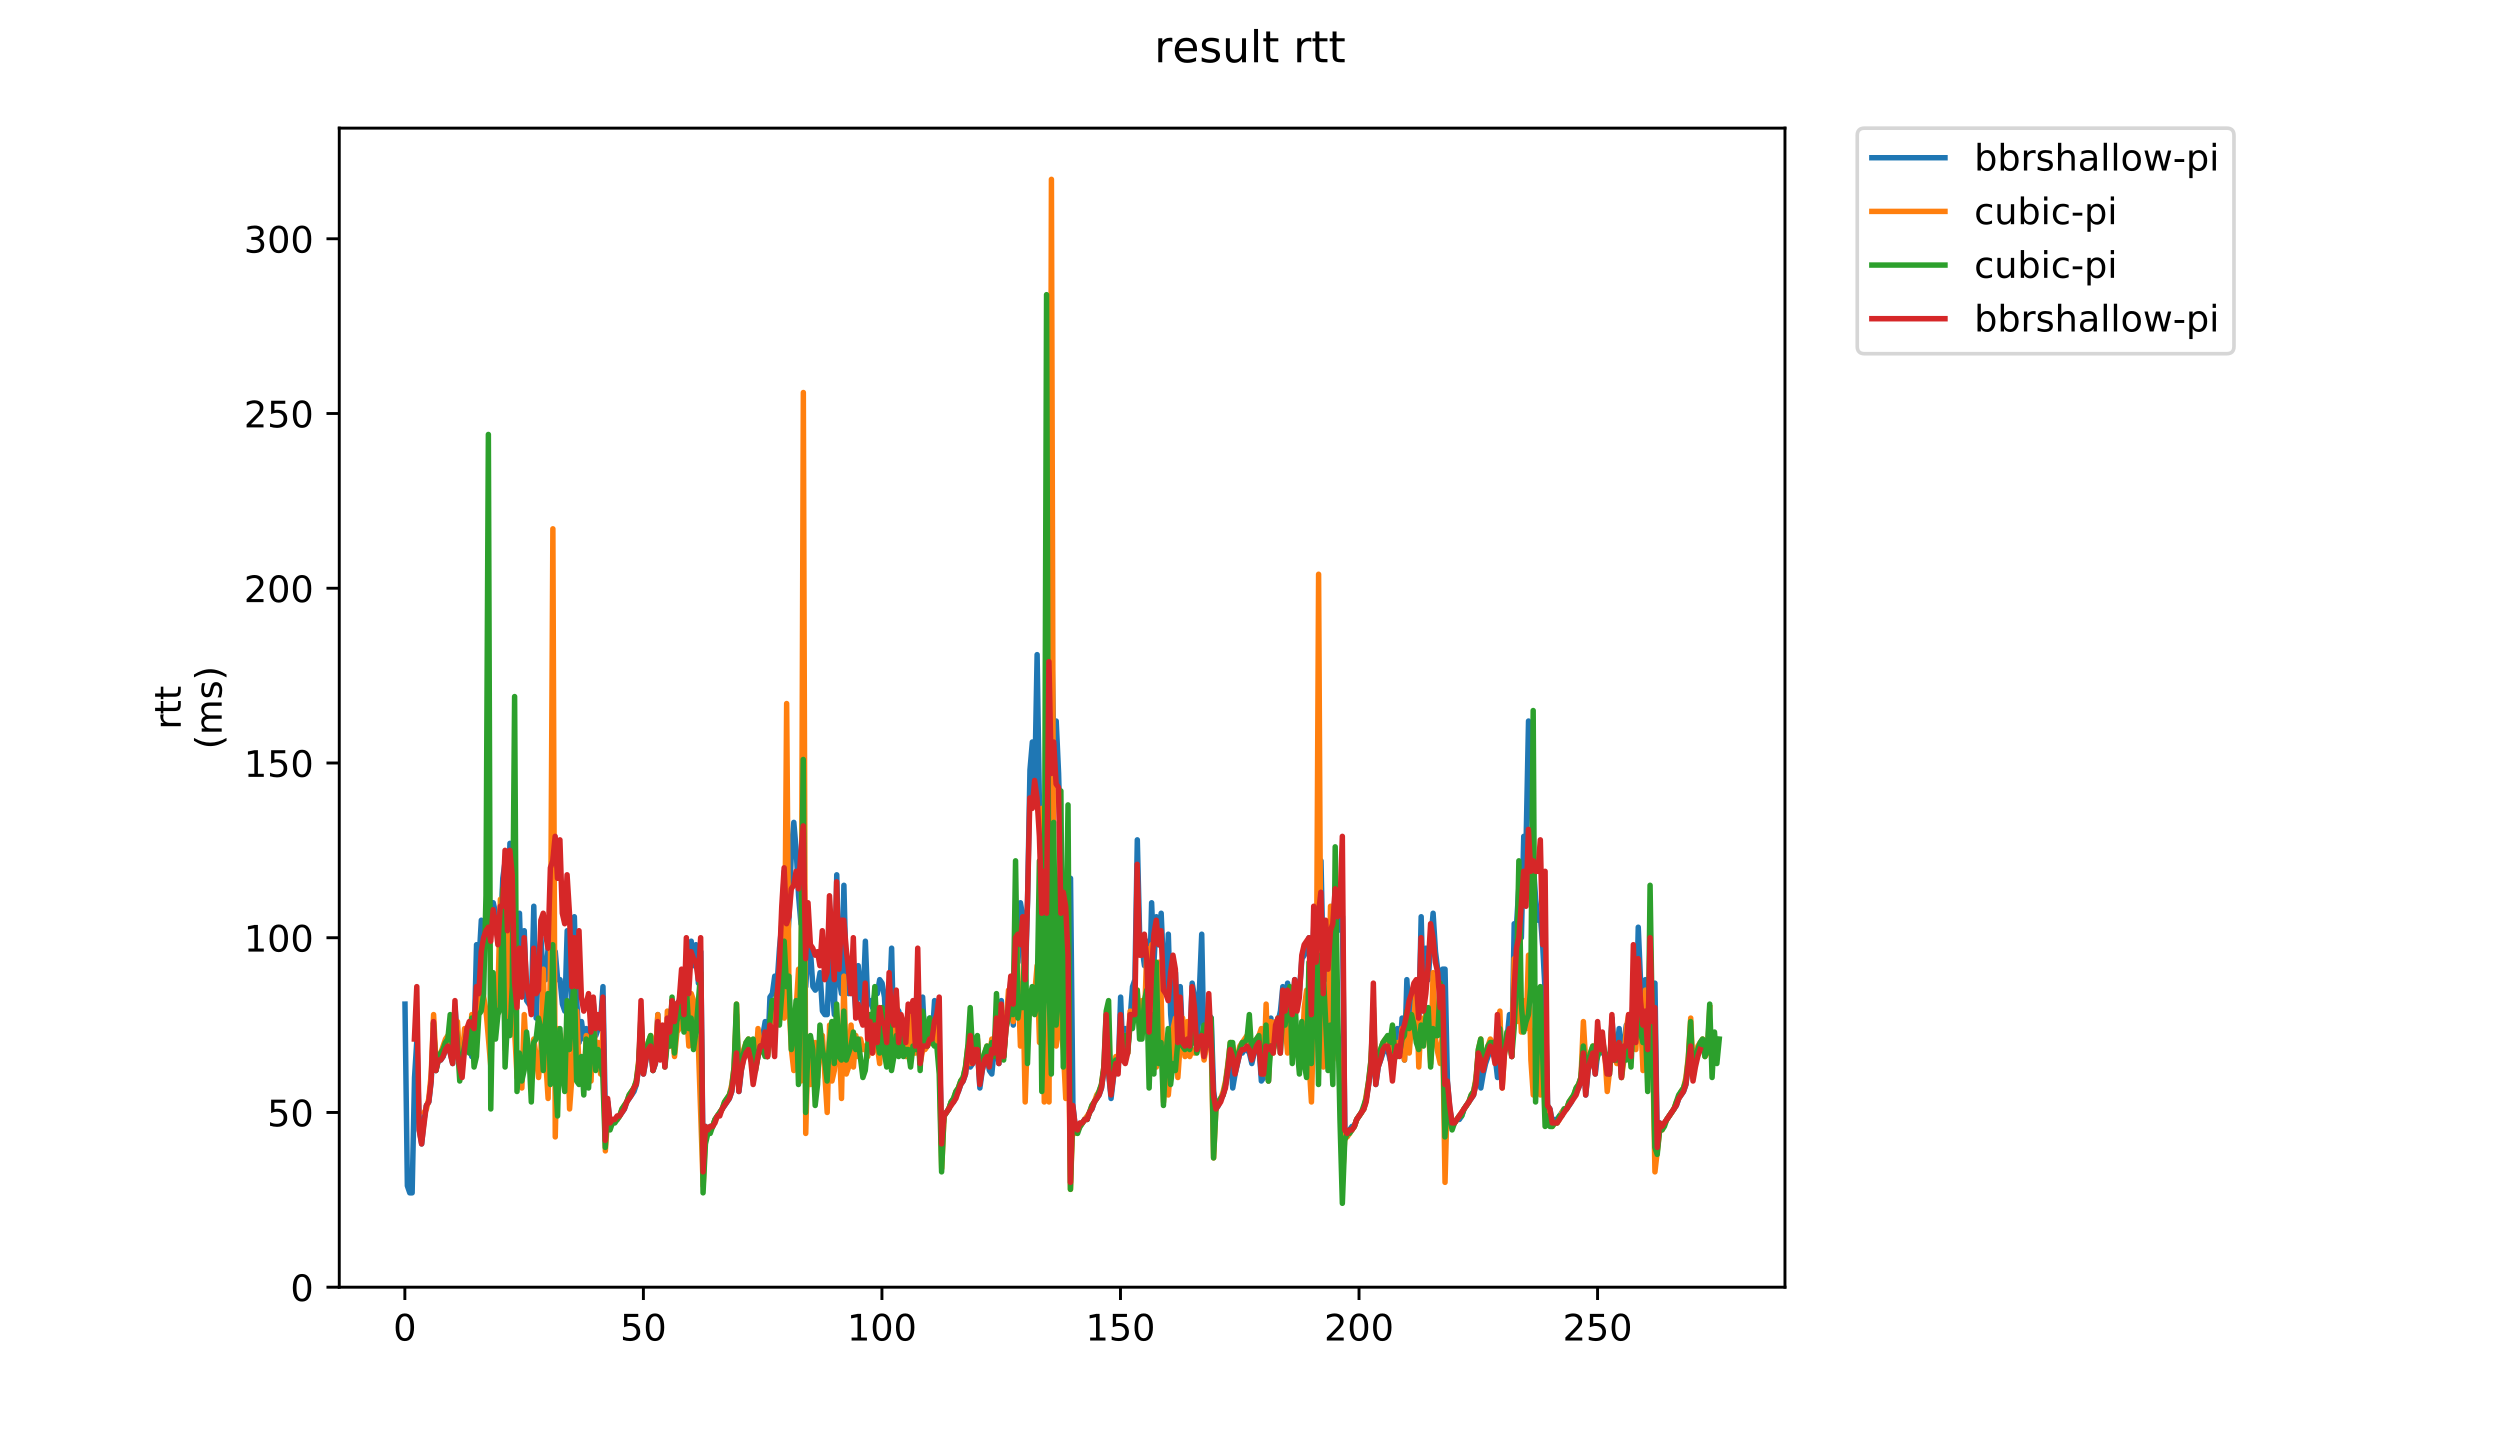 <?xml version="1.0" encoding="utf-8" standalone="no"?>
<!DOCTYPE svg PUBLIC "-//W3C//DTD SVG 1.1//EN"
  "http://www.w3.org/Graphics/SVG/1.1/DTD/svg11.dtd">
<!-- Created with matplotlib (https://matplotlib.org/) -->
<svg height="396pt" version="1.1" viewBox="0 0 684 396" width="684pt" xmlns="http://www.w3.org/2000/svg" xmlns:xlink="http://www.w3.org/1999/xlink">
 <defs>
  <style type="text/css">
*{stroke-linecap:butt;stroke-linejoin:round;}
  </style>
 </defs>
 <g id="figure_1">
  <g id="patch_1">
   <path d="M 0 396 
L 684 396 
L 684 0 
L 0 0 
z
" style="fill:#ffffff;"/>
  </g>
  <g id="axes_1">
   <g id="patch_2">
    <path d="M 92.824 352.174 
L 488.365 352.174 
L 488.365 35.062 
L 92.824 35.062 
z
" style="fill:#ffffff;"/>
   </g>
   <g id="matplotlib.axis_1">
    <g id="xtick_1">
     <g id="line2d_1">
      <defs>
       <path d="M 0 0 
L 0 3.5 
" id="m191379e920" style="stroke:#000000;stroke-width:0.8;"/>
      </defs>
      <g>
       <use style="stroke:#000000;stroke-width:0.8;" x="110.768" xlink:href="#m191379e920" y="352.174"/>
      </g>
     </g>
     <g id="text_1">
      <!-- 0 -->
      <defs>
       <path d="M 31.781 66.406 
Q 24.172 66.406 20.328 58.906 
Q 16.5 51.422 16.5 36.375 
Q 16.5 21.391 20.328 13.891 
Q 24.172 6.391 31.781 6.391 
Q 39.453 6.391 43.281 13.891 
Q 47.125 21.391 47.125 36.375 
Q 47.125 51.422 43.281 58.906 
Q 39.453 66.406 31.781 66.406 
z
M 31.781 74.219 
Q 44.047 74.219 50.516 64.516 
Q 56.984 54.828 56.984 36.375 
Q 56.984 17.969 50.516 8.266 
Q 44.047 -1.422 31.781 -1.422 
Q 19.531 -1.422 13.062 8.266 
Q 6.594 17.969 6.594 36.375 
Q 6.594 54.828 13.062 64.516 
Q 19.531 74.219 31.781 74.219 
z
" id="DejaVuSans-48"/>
      </defs>
      <g transform="translate(107.587 366.773)scale(0.1 -0.1)">
       <use xlink:href="#DejaVuSans-48"/>
      </g>
     </g>
    </g>
    <g id="xtick_2">
     <g id="line2d_2">
      <g>
       <use style="stroke:#000000;stroke-width:0.8;" x="176.033" xlink:href="#m191379e920" y="352.174"/>
      </g>
     </g>
     <g id="text_2">
      <!-- 50 -->
      <defs>
       <path d="M 10.797 72.906 
L 49.516 72.906 
L 49.516 64.594 
L 19.828 64.594 
L 19.828 46.734 
Q 21.969 47.469 24.109 47.828 
Q 26.266 48.188 28.422 48.188 
Q 40.625 48.188 47.75 41.5 
Q 54.891 34.812 54.891 23.391 
Q 54.891 11.625 47.562 5.094 
Q 40.234 -1.422 26.906 -1.422 
Q 22.312 -1.422 17.547 -0.641 
Q 12.797 0.141 7.719 1.703 
L 7.719 11.625 
Q 12.109 9.234 16.797 8.062 
Q 21.484 6.891 26.703 6.891 
Q 35.156 6.891 40.078 11.328 
Q 45.016 15.766 45.016 23.391 
Q 45.016 31 40.078 35.438 
Q 35.156 39.891 26.703 39.891 
Q 22.75 39.891 18.812 39.016 
Q 14.891 38.141 10.797 36.281 
z
" id="DejaVuSans-53"/>
      </defs>
      <g transform="translate(169.671 366.773)scale(0.1 -0.1)">
       <use xlink:href="#DejaVuSans-53"/>
       <use x="63.623" xlink:href="#DejaVuSans-48"/>
      </g>
     </g>
    </g>
    <g id="xtick_3">
     <g id="line2d_3">
      <g>
       <use style="stroke:#000000;stroke-width:0.8;" x="241.298" xlink:href="#m191379e920" y="352.174"/>
      </g>
     </g>
     <g id="text_3">
      <!-- 100 -->
      <defs>
       <path d="M 12.406 8.297 
L 28.516 8.297 
L 28.516 63.922 
L 10.984 60.406 
L 10.984 69.391 
L 28.422 72.906 
L 38.281 72.906 
L 38.281 8.297 
L 54.391 8.297 
L 54.391 0 
L 12.406 0 
z
" id="DejaVuSans-49"/>
      </defs>
      <g transform="translate(231.755 366.773)scale(0.1 -0.1)">
       <use xlink:href="#DejaVuSans-49"/>
       <use x="63.623" xlink:href="#DejaVuSans-48"/>
       <use x="127.246" xlink:href="#DejaVuSans-48"/>
      </g>
     </g>
    </g>
    <g id="xtick_4">
     <g id="line2d_4">
      <g>
       <use style="stroke:#000000;stroke-width:0.8;" x="306.564" xlink:href="#m191379e920" y="352.174"/>
      </g>
     </g>
     <g id="text_4">
      <!-- 150 -->
      <g transform="translate(297.02 366.773)scale(0.1 -0.1)">
       <use xlink:href="#DejaVuSans-49"/>
       <use x="63.623" xlink:href="#DejaVuSans-53"/>
       <use x="127.246" xlink:href="#DejaVuSans-48"/>
      </g>
     </g>
    </g>
    <g id="xtick_5">
     <g id="line2d_5">
      <g>
       <use style="stroke:#000000;stroke-width:0.8;" x="371.829" xlink:href="#m191379e920" y="352.174"/>
      </g>
     </g>
     <g id="text_5">
      <!-- 200 -->
      <defs>
       <path d="M 19.188 8.297 
L 53.609 8.297 
L 53.609 0 
L 7.328 0 
L 7.328 8.297 
Q 12.938 14.109 22.625 23.891 
Q 32.328 33.688 34.812 36.531 
Q 39.547 41.844 41.422 45.531 
Q 43.312 49.219 43.312 52.781 
Q 43.312 58.594 39.234 62.25 
Q 35.156 65.922 28.609 65.922 
Q 23.969 65.922 18.812 64.312 
Q 13.672 62.703 7.812 59.422 
L 7.812 69.391 
Q 13.766 71.781 18.938 73 
Q 24.125 74.219 28.422 74.219 
Q 39.75 74.219 46.484 68.547 
Q 53.219 62.891 53.219 53.422 
Q 53.219 48.922 51.531 44.891 
Q 49.859 40.875 45.406 35.406 
Q 44.188 33.984 37.641 27.219 
Q 31.109 20.453 19.188 8.297 
z
" id="DejaVuSans-50"/>
      </defs>
      <g transform="translate(362.285 366.773)scale(0.1 -0.1)">
       <use xlink:href="#DejaVuSans-50"/>
       <use x="63.623" xlink:href="#DejaVuSans-48"/>
       <use x="127.246" xlink:href="#DejaVuSans-48"/>
      </g>
     </g>
    </g>
    <g id="xtick_6">
     <g id="line2d_6">
      <g>
       <use style="stroke:#000000;stroke-width:0.8;" x="437.094" xlink:href="#m191379e920" y="352.174"/>
      </g>
     </g>
     <g id="text_6">
      <!-- 250 -->
      <g transform="translate(427.551 366.773)scale(0.1 -0.1)">
       <use xlink:href="#DejaVuSans-50"/>
       <use x="63.623" xlink:href="#DejaVuSans-53"/>
       <use x="127.246" xlink:href="#DejaVuSans-48"/>
      </g>
     </g>
    </g>
   </g>
   <g id="matplotlib.axis_2">
    <g id="ytick_1">
     <g id="line2d_7">
      <defs>
       <path d="M 0 0 
L -3.5 0 
" id="mc84dee4543" style="stroke:#000000;stroke-width:0.8;"/>
      </defs>
      <g>
       <use style="stroke:#000000;stroke-width:0.8;" x="92.824" xlink:href="#mc84dee4543" y="352.174"/>
      </g>
     </g>
     <g id="text_7">
      <!-- 0 -->
      <g transform="translate(79.461 355.973)scale(0.1 -0.1)">
       <use xlink:href="#DejaVuSans-48"/>
      </g>
     </g>
    </g>
    <g id="ytick_2">
     <g id="line2d_8">
      <g>
       <use style="stroke:#000000;stroke-width:0.8;" x="92.824" xlink:href="#mc84dee4543" y="304.366"/>
      </g>
     </g>
     <g id="text_8">
      <!-- 50 -->
      <g transform="translate(73.099 308.165)scale(0.1 -0.1)">
       <use xlink:href="#DejaVuSans-53"/>
       <use x="63.623" xlink:href="#DejaVuSans-48"/>
      </g>
     </g>
    </g>
    <g id="ytick_3">
     <g id="line2d_9">
      <g>
       <use style="stroke:#000000;stroke-width:0.8;" x="92.824" xlink:href="#mc84dee4543" y="256.558"/>
      </g>
     </g>
     <g id="text_9">
      <!-- 100 -->
      <g transform="translate(66.736 260.357)scale(0.1 -0.1)">
       <use xlink:href="#DejaVuSans-49"/>
       <use x="63.623" xlink:href="#DejaVuSans-48"/>
       <use x="127.246" xlink:href="#DejaVuSans-48"/>
      </g>
     </g>
    </g>
    <g id="ytick_4">
     <g id="line2d_10">
      <g>
       <use style="stroke:#000000;stroke-width:0.8;" x="92.824" xlink:href="#mc84dee4543" y="208.75"/>
      </g>
     </g>
     <g id="text_10">
      <!-- 150 -->
      <g transform="translate(66.736 212.549)scale(0.1 -0.1)">
       <use xlink:href="#DejaVuSans-49"/>
       <use x="63.623" xlink:href="#DejaVuSans-53"/>
       <use x="127.246" xlink:href="#DejaVuSans-48"/>
      </g>
     </g>
    </g>
    <g id="ytick_5">
     <g id="line2d_11">
      <g>
       <use style="stroke:#000000;stroke-width:0.8;" x="92.824" xlink:href="#mc84dee4543" y="160.941"/>
      </g>
     </g>
     <g id="text_11">
      <!-- 200 -->
      <g transform="translate(66.736 164.741)scale(0.1 -0.1)">
       <use xlink:href="#DejaVuSans-50"/>
       <use x="63.623" xlink:href="#DejaVuSans-48"/>
       <use x="127.246" xlink:href="#DejaVuSans-48"/>
      </g>
     </g>
    </g>
    <g id="ytick_6">
     <g id="line2d_12">
      <g>
       <use style="stroke:#000000;stroke-width:0.8;" x="92.824" xlink:href="#mc84dee4543" y="113.133"/>
      </g>
     </g>
     <g id="text_12">
      <!-- 250 -->
      <g transform="translate(66.736 116.932)scale(0.1 -0.1)">
       <use xlink:href="#DejaVuSans-50"/>
       <use x="63.623" xlink:href="#DejaVuSans-53"/>
       <use x="127.246" xlink:href="#DejaVuSans-48"/>
      </g>
     </g>
    </g>
    <g id="ytick_7">
     <g id="line2d_13">
      <g>
       <use style="stroke:#000000;stroke-width:0.8;" x="92.824" xlink:href="#mc84dee4543" y="65.325"/>
      </g>
     </g>
     <g id="text_13">
      <!-- 300 -->
      <defs>
       <path d="M 40.578 39.312 
Q 47.656 37.797 51.625 33 
Q 55.609 28.219 55.609 21.188 
Q 55.609 10.406 48.188 4.484 
Q 40.766 -1.422 27.094 -1.422 
Q 22.516 -1.422 17.656 -0.516 
Q 12.797 0.391 7.625 2.203 
L 7.625 11.719 
Q 11.719 9.328 16.594 8.109 
Q 21.484 6.891 26.812 6.891 
Q 36.078 6.891 40.938 10.547 
Q 45.797 14.203 45.797 21.188 
Q 45.797 27.641 41.281 31.266 
Q 36.766 34.906 28.719 34.906 
L 20.219 34.906 
L 20.219 43.016 
L 29.109 43.016 
Q 36.375 43.016 40.234 45.922 
Q 44.094 48.828 44.094 54.297 
Q 44.094 59.906 40.109 62.906 
Q 36.141 65.922 28.719 65.922 
Q 24.656 65.922 20.016 65.031 
Q 15.375 64.156 9.812 62.312 
L 9.812 71.094 
Q 15.438 72.656 20.344 73.438 
Q 25.25 74.219 29.594 74.219 
Q 40.828 74.219 47.359 69.109 
Q 53.906 64.016 53.906 55.328 
Q 53.906 49.266 50.438 45.094 
Q 46.969 40.922 40.578 39.312 
z
" id="DejaVuSans-51"/>
      </defs>
      <g transform="translate(66.736 69.124)scale(0.1 -0.1)">
       <use xlink:href="#DejaVuSans-51"/>
       <use x="63.623" xlink:href="#DejaVuSans-48"/>
       <use x="127.246" xlink:href="#DejaVuSans-48"/>
      </g>
     </g>
    </g>
    <g id="text_14">
     <!-- rtt -->
     <defs>
      <path d="M 41.109 46.297 
Q 39.594 47.172 37.812 47.578 
Q 36.031 48 33.891 48 
Q 26.266 48 22.188 43.047 
Q 18.109 38.094 18.109 28.812 
L 18.109 0 
L 9.078 0 
L 9.078 54.688 
L 18.109 54.688 
L 18.109 46.188 
Q 20.953 51.172 25.484 53.578 
Q 30.031 56 36.531 56 
Q 37.453 56 38.578 55.875 
Q 39.703 55.766 41.062 55.516 
z
" id="DejaVuSans-114"/>
      <path d="M 18.312 70.219 
L 18.312 54.688 
L 36.812 54.688 
L 36.812 47.703 
L 18.312 47.703 
L 18.312 18.016 
Q 18.312 11.328 20.141 9.422 
Q 21.969 7.516 27.594 7.516 
L 36.812 7.516 
L 36.812 0 
L 27.594 0 
Q 17.188 0 13.234 3.875 
Q 9.281 7.766 9.281 18.016 
L 9.281 47.703 
L 2.688 47.703 
L 2.688 54.688 
L 9.281 54.688 
L 9.281 70.219 
z
" id="DejaVuSans-116"/>
     </defs>
     <g transform="translate(49.459 199.594)rotate(-90)scale(0.1 -0.1)">
      <use xlink:href="#DejaVuSans-114"/>
      <use x="41.113" xlink:href="#DejaVuSans-116"/>
      <use x="80.322" xlink:href="#DejaVuSans-116"/>
     </g>
     <!-- (ms) -->
     <defs>
      <path d="M 31 75.875 
Q 24.469 64.656 21.281 53.656 
Q 18.109 42.672 18.109 31.391 
Q 18.109 20.125 21.312 9.062 
Q 24.516 -2 31 -13.188 
L 23.188 -13.188 
Q 15.875 -1.703 12.234 9.375 
Q 8.594 20.453 8.594 31.391 
Q 8.594 42.281 12.203 53.312 
Q 15.828 64.359 23.188 75.875 
z
" id="DejaVuSans-40"/>
      <path d="M 52 44.188 
Q 55.375 50.25 60.062 53.125 
Q 64.75 56 71.094 56 
Q 79.641 56 84.281 50.016 
Q 88.922 44.047 88.922 33.016 
L 88.922 0 
L 79.891 0 
L 79.891 32.719 
Q 79.891 40.578 77.094 44.375 
Q 74.312 48.188 68.609 48.188 
Q 61.625 48.188 57.562 43.547 
Q 53.516 38.922 53.516 30.906 
L 53.516 0 
L 44.484 0 
L 44.484 32.719 
Q 44.484 40.625 41.703 44.406 
Q 38.922 48.188 33.109 48.188 
Q 26.219 48.188 22.156 43.531 
Q 18.109 38.875 18.109 30.906 
L 18.109 0 
L 9.078 0 
L 9.078 54.688 
L 18.109 54.688 
L 18.109 46.188 
Q 21.188 51.219 25.484 53.609 
Q 29.781 56 35.688 56 
Q 41.656 56 45.828 52.969 
Q 50 49.953 52 44.188 
z
" id="DejaVuSans-109"/>
      <path d="M 44.281 53.078 
L 44.281 44.578 
Q 40.484 46.531 36.375 47.5 
Q 32.281 48.484 27.875 48.484 
Q 21.188 48.484 17.844 46.438 
Q 14.5 44.391 14.5 40.281 
Q 14.5 37.156 16.891 35.375 
Q 19.281 33.594 26.516 31.984 
L 29.594 31.297 
Q 39.156 29.25 43.188 25.516 
Q 47.219 21.781 47.219 15.094 
Q 47.219 7.469 41.188 3.016 
Q 35.156 -1.422 24.609 -1.422 
Q 20.219 -1.422 15.453 -0.562 
Q 10.688 0.297 5.422 2 
L 5.422 11.281 
Q 10.406 8.688 15.234 7.391 
Q 20.062 6.109 24.812 6.109 
Q 31.156 6.109 34.562 8.281 
Q 37.984 10.453 37.984 14.406 
Q 37.984 18.062 35.516 20.016 
Q 33.062 21.969 24.703 23.781 
L 21.578 24.516 
Q 13.234 26.266 9.516 29.906 
Q 5.812 33.547 5.812 39.891 
Q 5.812 47.609 11.281 51.797 
Q 16.75 56 26.812 56 
Q 31.781 56 36.172 55.266 
Q 40.578 54.547 44.281 53.078 
z
" id="DejaVuSans-115"/>
      <path d="M 8.016 75.875 
L 15.828 75.875 
Q 23.141 64.359 26.781 53.312 
Q 30.422 42.281 30.422 31.391 
Q 30.422 20.453 26.781 9.375 
Q 23.141 -1.703 15.828 -13.188 
L 8.016 -13.188 
Q 14.5 -2 17.703 9.062 
Q 20.906 20.125 20.906 31.391 
Q 20.906 42.672 17.703 53.656 
Q 14.5 64.656 8.016 75.875 
z
" id="DejaVuSans-41"/>
     </defs>
     <g transform="translate(60.657 204.995)rotate(-90)scale(0.1 -0.1)">
      <use xlink:href="#DejaVuSans-40"/>
      <use x="39.014" xlink:href="#DejaVuSans-109"/>
      <use x="136.426" xlink:href="#DejaVuSans-115"/>
      <use x="188.525" xlink:href="#DejaVuSans-41"/>
     </g>
    </g>
   </g>
   <g id="line2d_14">
    <path clip-path="url(#pe864a8767a)" d="M 110.803 274.725 
L 111.456 324.445 
L 112.108 326.358 
L 112.761 326.358 
L 113.414 294.804 
L 114.066 284.287 
L 114.719 309.147 
L 115.372 312.971 
L 116.024 306.278 
L 116.677 302.454 
L 117.33 301.497 
L 117.982 295.761 
L 118.635 281.418 
L 119.288 292.892 
L 119.94 290.024 
L 120.593 290.024 
L 121.246 289.067 
L 121.898 287.155 
L 122.551 286.199 
L 123.203 288.111 
L 123.856 290.98 
L 124.509 275.681 
L 125.161 285.243 
L 125.814 290.98 
L 126.467 290.024 
L 127.119 287.155 
L 127.772 285.243 
L 128.425 286.199 
L 129.077 289.067 
L 129.73 284.287 
L 130.383 258.47 
L 131.035 263.251 
L 131.688 251.777 
L 132.993 255.602 
L 133.646 247.952 
L 134.299 246.996 
L 134.951 246.996 
L 135.604 249.865 
L 136.257 257.514 
L 136.909 256.558 
L 137.562 240.303 
L 138.214 235.522 
L 138.867 253.689 
L 139.52 230.741 
L 140.172 246.996 
L 140.825 268.032 
L 141.478 271.856 
L 142.13 249.865 
L 142.783 270.9 
L 143.436 254.645 
L 144.088 273.769 
L 144.741 274.725 
L 145.394 274.725 
L 146.046 247.952 
L 146.699 278.55 
L 147.352 263.251 
L 148.004 256.558 
L 148.657 268.032 
L 149.31 268.032 
L 149.962 259.426 
L 150.615 258.47 
L 151.268 267.076 
L 151.92 260.382 
L 152.573 268.032 
L 153.226 268.032 
L 153.878 274.725 
L 154.531 276.637 
L 155.183 254.645 
L 155.836 264.207 
L 156.489 276.637 
L 157.141 250.821 
L 157.794 273.769 
L 158.447 285.243 
L 159.099 279.506 
L 159.752 284.287 
L 160.405 281.418 
L 161.057 284.287 
L 161.71 282.374 
L 162.363 274.725 
L 163.015 283.33 
L 164.321 279.506 
L 164.973 269.944 
L 165.626 305.322 
L 166.279 301.497 
L 166.931 307.234 
L 167.584 307.234 
L 168.237 306.278 
L 168.889 306.278 
L 170.847 303.41 
L 171.5 301.497 
L 173.458 298.629 
L 174.11 296.717 
L 174.763 291.936 
L 175.416 279.506 
L 176.068 293.848 
L 176.721 290.024 
L 177.374 287.155 
L 178.026 286.199 
L 178.679 292.892 
L 179.332 290.98 
L 179.984 277.593 
L 180.637 289.067 
L 181.29 284.287 
L 181.942 290.98 
L 182.595 283.33 
L 183.248 285.243 
L 183.9 273.769 
L 184.553 279.506 
L 185.206 274.725 
L 185.858 273.769 
L 186.511 268.988 
L 187.163 275.681 
L 187.816 263.251 
L 188.469 263.251 
L 189.121 257.514 
L 189.774 264.207 
L 190.427 258.47 
L 191.079 268.988 
L 191.732 260.382 
L 192.385 319.665 
L 193.037 308.191 
L 193.69 309.147 
L 194.343 308.191 
L 194.995 308.191 
L 195.648 306.278 
L 199.564 300.541 
L 200.217 298.629 
L 200.869 292.892 
L 201.522 277.593 
L 202.174 298.629 
L 202.827 292.892 
L 203.48 289.067 
L 204.132 288.111 
L 204.785 286.199 
L 205.438 290.024 
L 206.09 287.155 
L 206.743 291.936 
L 208.701 283.33 
L 209.354 279.506 
L 210.006 289.067 
L 210.659 272.813 
L 211.312 271.856 
L 211.964 267.076 
L 212.617 268.988 
L 213.27 259.426 
L 213.922 252.733 
L 214.575 238.391 
L 215.228 261.339 
L 215.88 250.821 
L 216.533 232.654 
L 217.186 225.004 
L 217.838 232.654 
L 218.491 245.084 
L 219.143 252.733 
L 219.796 249.865 
L 220.449 269.944 
L 221.101 259.426 
L 221.754 260.382 
L 222.407 269.944 
L 223.059 270.9 
L 223.712 269.944 
L 224.365 266.119 
L 225.017 276.637 
L 225.67 277.593 
L 226.323 277.593 
L 226.975 261.339 
L 228.281 277.593 
L 228.933 239.347 
L 229.586 268.032 
L 230.239 271.856 
L 230.891 242.215 
L 231.544 268.988 
L 232.197 271.856 
L 232.849 266.119 
L 233.502 268.988 
L 234.154 276.637 
L 234.807 264.207 
L 235.46 271.856 
L 236.112 274.725 
L 236.765 257.514 
L 237.418 274.725 
L 238.07 273.769 
L 238.723 275.681 
L 239.376 271.856 
L 240.028 271.856 
L 240.681 268.032 
L 241.334 268.988 
L 241.986 272.813 
L 242.639 285.243 
L 243.292 275.681 
L 243.944 259.426 
L 244.597 288.111 
L 245.25 275.681 
L 245.902 276.637 
L 246.555 280.462 
L 247.208 286.199 
L 247.86 285.243 
L 248.513 279.506 
L 249.166 283.33 
L 249.818 274.725 
L 250.471 277.593 
L 251.123 268.032 
L 251.776 290.98 
L 252.429 272.813 
L 253.081 286.199 
L 253.734 286.199 
L 254.387 278.55 
L 255.039 284.287 
L 255.692 273.769 
L 256.345 285.243 
L 256.997 287.155 
L 257.65 311.059 
L 258.303 305.322 
L 259.608 303.41 
L 260.261 301.497 
L 260.913 301.497 
L 261.566 299.585 
L 262.219 298.629 
L 262.871 296.717 
L 263.524 295.761 
L 264.177 293.848 
L 264.829 287.155 
L 265.482 291.936 
L 266.134 290.98 
L 266.787 288.111 
L 267.44 287.155 
L 268.092 297.673 
L 268.745 292.892 
L 269.398 290.024 
L 270.05 289.067 
L 270.703 292.892 
L 271.356 293.848 
L 272.008 287.155 
L 272.661 286.199 
L 273.314 290.98 
L 273.966 273.769 
L 274.619 289.067 
L 275.272 277.593 
L 275.924 275.681 
L 276.577 268.032 
L 277.23 280.462 
L 277.882 255.602 
L 278.535 263.251 
L 279.188 246.996 
L 279.84 250.821 
L 280.493 269.944 
L 281.145 246.04 
L 281.798 210.662 
L 282.451 203.013 
L 283.103 214.487 
L 283.756 179.109 
L 284.409 222.136 
L 285.061 238.391 
L 285.714 234.566 
L 286.367 249.865 
L 287.019 195.363 
L 287.672 171.459 
L 288.325 204.925 
L 288.977 197.276 
L 289.63 211.618 
L 290.283 235.522 
L 290.935 247.952 
L 291.588 242.215 
L 292.241 256.558 
L 292.893 240.303 
L 293.546 302.454 
L 294.199 308.191 
L 294.851 309.147 
L 296.809 306.278 
L 297.462 306.278 
L 298.114 304.366 
L 298.767 303.41 
L 299.42 301.497 
L 300.725 299.585 
L 301.378 297.673 
L 302.03 292.892 
L 302.683 287.155 
L 303.988 300.541 
L 304.641 294.804 
L 305.294 291.936 
L 305.946 292.892 
L 306.599 272.813 
L 307.252 289.067 
L 307.904 281.418 
L 308.557 287.155 
L 309.862 269.944 
L 310.515 268.032 
L 311.168 229.785 
L 311.82 256.558 
L 312.473 259.426 
L 313.125 264.207 
L 313.778 257.514 
L 314.431 273.769 
L 315.083 246.996 
L 315.736 263.251 
L 316.389 250.821 
L 317.041 258.47 
L 317.694 249.865 
L 318.347 265.163 
L 318.999 271.856 
L 319.652 255.602 
L 320.305 277.593 
L 320.957 285.243 
L 321.61 266.119 
L 322.263 285.243 
L 322.915 269.944 
L 323.568 285.243 
L 324.221 286.199 
L 324.873 284.287 
L 325.526 286.199 
L 326.179 268.988 
L 326.831 272.813 
L 327.484 287.155 
L 328.789 255.602 
L 329.442 289.067 
L 330.094 285.243 
L 330.747 277.593 
L 331.4 278.55 
L 332.052 298.629 
L 332.705 303.41 
L 333.358 302.454 
L 334.01 300.541 
L 334.663 299.585 
L 335.316 296.717 
L 336.621 287.155 
L 337.274 297.673 
L 337.926 293.848 
L 339.232 288.111 
L 339.884 288.111 
L 340.537 287.155 
L 341.19 287.155 
L 341.842 288.111 
L 342.495 290.98 
L 343.148 288.111 
L 344.453 286.199 
L 345.105 295.761 
L 345.758 294.804 
L 346.411 288.111 
L 347.063 295.761 
L 347.716 278.55 
L 348.369 287.155 
L 349.021 284.287 
L 349.674 279.506 
L 350.327 276.637 
L 350.979 269.944 
L 351.632 277.593 
L 352.285 268.988 
L 352.937 273.769 
L 353.59 276.637 
L 354.243 268.032 
L 354.895 271.856 
L 355.548 270.9 
L 356.201 262.295 
L 356.853 261.339 
L 357.506 258.47 
L 358.159 256.558 
L 358.811 270.9 
L 359.464 252.733 
L 360.117 264.207 
L 361.422 235.522 
L 362.074 266.119 
L 362.727 255.602 
L 363.38 268.032 
L 364.032 257.514 
L 365.338 245.084 
L 365.99 254.645 
L 366.643 246.996 
L 367.296 250.821 
L 367.948 309.147 
L 368.601 310.103 
L 369.906 308.191 
L 370.559 308.191 
L 371.212 306.278 
L 373.17 303.41 
L 373.822 300.541 
L 374.475 296.717 
L 375.128 290.98 
L 375.78 288.111 
L 376.433 296.717 
L 377.085 291.936 
L 378.391 288.111 
L 379.043 287.155 
L 379.696 287.155 
L 380.349 290.024 
L 381.001 288.111 
L 381.654 289.067 
L 382.307 281.418 
L 382.959 288.111 
L 383.612 278.55 
L 384.265 290.024 
L 384.917 268.032 
L 385.57 279.506 
L 386.223 278.55 
L 386.875 272.813 
L 387.528 270.9 
L 388.181 279.506 
L 388.833 250.821 
L 389.486 276.637 
L 390.139 259.426 
L 390.791 268.032 
L 391.444 257.514 
L 392.097 249.865 
L 392.749 260.382 
L 394.054 270.9 
L 394.707 265.163 
L 395.36 265.163 
L 396.012 295.761 
L 396.665 303.41 
L 397.318 307.234 
L 397.97 307.234 
L 398.623 306.278 
L 399.276 306.278 
L 399.928 305.322 
L 400.581 303.41 
L 403.192 299.585 
L 403.844 295.761 
L 404.497 289.067 
L 405.15 297.673 
L 405.802 293.848 
L 406.455 290.98 
L 407.76 287.155 
L 409.065 289.067 
L 409.718 294.804 
L 410.371 279.506 
L 411.023 290.98 
L 411.676 287.155 
L 412.329 284.287 
L 412.981 277.593 
L 413.634 289.067 
L 414.287 252.733 
L 414.939 252.733 
L 415.592 242.215 
L 416.245 256.558 
L 416.897 228.829 
L 417.55 229.785 
L 418.203 197.276 
L 418.855 212.574 
L 419.508 236.478 
L 420.161 246.04 
L 420.813 251.777 
L 421.466 250.821 
L 422.119 259.426 
L 422.771 271.856 
L 423.424 302.454 
L 424.077 303.41 
L 424.729 307.234 
L 425.382 306.278 
L 426.034 306.278 
L 427.992 303.41 
L 428.645 303.41 
L 429.95 301.497 
L 430.603 299.585 
L 431.908 297.673 
L 432.561 295.761 
L 433.214 287.155 
L 433.866 299.585 
L 434.519 292.892 
L 435.172 290.024 
L 435.824 288.111 
L 436.477 293.848 
L 437.13 288.111 
L 437.782 287.155 
L 438.435 288.111 
L 439.088 288.111 
L 439.74 292.892 
L 440.393 292.892 
L 441.045 278.55 
L 441.698 290.024 
L 442.351 287.155 
L 443.003 281.418 
L 443.656 293.848 
L 444.309 285.243 
L 444.961 280.462 
L 445.614 285.243 
L 446.267 283.33 
L 446.919 271.856 
L 447.572 283.33 
L 448.225 253.689 
L 448.877 268.988 
L 449.53 277.593 
L 450.183 268.032 
L 450.835 291.936 
L 451.488 269.944 
L 452.141 275.681 
L 452.793 268.988 
L 453.446 313.928 
L 454.099 307.234 
L 454.751 308.191 
L 458.667 302.454 
L 459.32 300.541 
L 460.625 298.629 
L 461.278 296.717 
L 461.93 290.98 
L 462.583 291.936 
L 462.583 291.936 
" style="fill:none;stroke:#1f77b4;stroke-linecap:square;stroke-width:1.5;"/>
   </g>
   <g id="line2d_15">
    <path clip-path="url(#pe864a8767a)" d="M 116.022 304.366 
L 116.674 303.41 
L 117.327 300.541 
L 117.98 293.848 
L 118.632 277.593 
L 119.285 290.98 
L 119.938 289.067 
L 120.59 288.111 
L 121.896 284.287 
L 122.548 283.33 
L 123.201 285.243 
L 123.854 288.111 
L 124.506 283.33 
L 125.159 279.506 
L 125.811 290.98 
L 126.464 290.024 
L 127.117 281.418 
L 128.422 287.155 
L 129.075 277.593 
L 129.727 279.506 
L 130.38 279.506 
L 131.033 276.637 
L 131.685 267.076 
L 132.338 272.813 
L 132.991 276.637 
L 134.296 291.936 
L 134.949 268.988 
L 135.601 276.637 
L 136.254 270.9 
L 136.907 246.04 
L 137.559 246.04 
L 138.212 287.155 
L 139.517 235.522 
L 140.17 278.55 
L 140.822 282.374 
L 141.475 294.804 
L 142.128 291.936 
L 142.78 297.673 
L 143.433 277.593 
L 144.086 289.067 
L 144.738 290.98 
L 145.391 290.98 
L 146.044 284.287 
L 146.696 289.067 
L 147.349 294.804 
L 148.002 287.155 
L 148.654 265.163 
L 149.307 290.024 
L 149.96 300.541 
L 150.612 263.251 
L 151.265 144.687 
L 151.918 311.059 
L 152.57 281.418 
L 153.223 283.33 
L 153.876 292.892 
L 154.528 290.024 
L 155.181 279.506 
L 155.834 303.41 
L 157.791 276.637 
L 158.444 292.892 
L 159.097 293.848 
L 159.749 296.717 
L 160.402 283.33 
L 161.055 292.892 
L 161.707 295.761 
L 162.36 277.593 
L 163.013 289.067 
L 163.665 285.243 
L 164.318 293.848 
L 164.971 282.374 
L 165.623 314.884 
L 166.276 305.322 
L 166.929 308.191 
L 168.234 306.278 
L 168.887 306.278 
L 169.539 305.322 
L 170.192 303.41 
L 171.497 301.497 
L 172.15 299.585 
L 173.455 297.673 
L 174.108 295.761 
L 174.76 290.024 
L 175.413 281.418 
L 176.066 291.936 
L 176.718 288.111 
L 177.371 285.243 
L 178.024 283.33 
L 178.676 285.243 
L 179.329 289.067 
L 179.982 277.593 
L 180.634 289.067 
L 181.287 284.287 
L 181.94 290.98 
L 182.592 276.637 
L 183.245 286.199 
L 183.898 281.418 
L 184.55 289.067 
L 185.203 282.374 
L 185.856 281.418 
L 186.508 268.988 
L 187.814 276.637 
L 188.466 286.199 
L 189.119 271.856 
L 189.771 273.769 
L 190.424 283.33 
L 191.077 286.199 
L 192.382 324.445 
L 193.035 309.147 
L 193.687 310.103 
L 194.993 308.191 
L 195.645 306.278 
L 197.603 303.41 
L 198.256 301.497 
L 199.561 299.585 
L 200.214 296.717 
L 200.867 291.936 
L 201.519 274.725 
L 202.172 296.717 
L 202.825 290.98 
L 203.477 287.155 
L 204.13 285.243 
L 204.782 284.287 
L 205.435 287.155 
L 206.088 286.199 
L 206.74 291.936 
L 207.393 281.418 
L 208.046 286.199 
L 208.698 284.287 
L 209.351 283.33 
L 210.004 289.067 
L 211.309 276.637 
L 211.962 274.725 
L 212.614 273.769 
L 213.267 277.593 
L 213.92 249.865 
L 214.572 278.55 
L 215.225 192.495 
L 215.878 274.725 
L 216.53 287.155 
L 217.183 292.892 
L 217.836 275.681 
L 218.488 265.163 
L 219.141 295.761 
L 219.794 107.396 
L 220.446 310.103 
L 221.099 284.287 
L 221.751 296.717 
L 222.404 290.024 
L 223.057 285.243 
L 223.709 294.804 
L 224.362 284.287 
L 225.015 283.33 
L 226.32 304.366 
L 226.973 280.462 
L 227.625 295.761 
L 228.278 292.892 
L 228.931 285.243 
L 229.583 284.287 
L 230.236 300.541 
L 230.889 267.076 
L 231.541 293.848 
L 232.194 291.936 
L 232.847 280.462 
L 233.499 291.936 
L 234.152 283.33 
L 234.805 289.067 
L 235.457 284.287 
L 236.11 287.155 
L 236.762 286.199 
L 237.415 289.067 
L 238.068 282.374 
L 238.72 288.111 
L 239.373 282.374 
L 240.026 286.199 
L 240.678 290.98 
L 241.331 276.637 
L 241.984 280.462 
L 242.636 286.199 
L 243.289 290.024 
L 243.942 280.462 
L 244.594 289.067 
L 245.247 272.813 
L 245.9 288.111 
L 246.552 280.462 
L 247.205 279.506 
L 247.858 289.067 
L 248.51 288.111 
L 249.163 276.637 
L 249.816 288.111 
L 250.468 288.111 
L 251.121 283.33 
L 251.774 290.98 
L 252.426 287.155 
L 253.079 287.155 
L 255.037 284.287 
L 255.689 279.506 
L 256.342 285.243 
L 256.995 288.111 
L 257.647 319.665 
L 258.3 305.322 
L 259.605 303.41 
L 260.258 301.497 
L 260.911 300.541 
L 261.563 298.629 
L 262.216 297.673 
L 262.869 295.761 
L 263.521 294.804 
L 264.174 291.936 
L 264.827 286.199 
L 265.479 290.98 
L 266.785 285.243 
L 267.437 284.287 
L 268.09 294.804 
L 268.742 290.98 
L 269.395 288.111 
L 270.048 286.199 
L 270.7 290.024 
L 271.353 284.287 
L 272.006 287.155 
L 272.658 280.462 
L 273.311 285.243 
L 273.964 277.593 
L 274.616 289.067 
L 275.922 270.9 
L 276.574 275.681 
L 277.227 279.506 
L 277.88 248.908 
L 279.185 286.199 
L 279.838 268.988 
L 280.49 301.497 
L 281.143 281.418 
L 281.796 274.725 
L 282.448 270.9 
L 283.101 271.856 
L 283.753 264.207 
L 284.406 285.243 
L 285.059 221.18 
L 285.711 301.497 
L 286.364 288.111 
L 287.017 301.497 
L 287.669 49.07 
L 288.322 275.681 
L 288.975 286.199 
L 289.627 270.9 
L 290.28 282.374 
L 290.933 287.155 
L 291.585 300.541 
L 292.238 276.637 
L 292.891 325.402 
L 293.543 304.366 
L 294.196 310.103 
L 298.112 304.366 
L 298.765 302.454 
L 299.417 301.497 
L 300.07 299.585 
L 300.722 298.629 
L 301.375 296.717 
L 302.028 291.936 
L 302.68 285.243 
L 303.333 286.199 
L 303.986 298.629 
L 304.638 292.892 
L 305.291 289.067 
L 305.944 290.98 
L 306.596 282.374 
L 307.249 289.067 
L 307.902 283.33 
L 308.554 288.111 
L 309.207 276.637 
L 309.86 278.55 
L 310.512 275.681 
L 311.165 270.9 
L 311.818 281.418 
L 312.47 273.769 
L 313.123 279.506 
L 313.776 259.426 
L 314.428 289.067 
L 315.081 258.47 
L 315.733 287.155 
L 316.386 291.936 
L 317.039 263.251 
L 317.691 272.813 
L 318.344 301.497 
L 318.997 290.024 
L 319.649 299.585 
L 320.302 291.936 
L 320.955 281.418 
L 321.607 278.55 
L 322.26 294.804 
L 322.913 285.243 
L 323.565 278.55 
L 324.218 289.067 
L 324.871 279.506 
L 325.523 289.067 
L 326.176 287.155 
L 326.829 288.111 
L 328.787 285.243 
L 329.439 290.024 
L 330.092 286.199 
L 330.745 284.287 
L 331.397 286.199 
L 332.05 316.796 
L 332.702 302.454 
L 334.008 300.541 
L 334.66 298.629 
L 335.313 295.761 
L 335.966 290.98 
L 336.618 285.243 
L 337.271 286.199 
L 337.924 292.892 
L 338.576 289.067 
L 339.229 286.199 
L 341.187 283.33 
L 341.84 284.287 
L 342.492 288.111 
L 343.145 285.243 
L 344.45 283.33 
L 345.103 281.418 
L 345.756 293.848 
L 346.408 274.725 
L 347.061 295.761 
L 347.713 279.506 
L 348.366 288.111 
L 349.019 279.506 
L 349.671 280.462 
L 350.324 282.374 
L 350.977 279.506 
L 351.629 280.462 
L 352.282 288.111 
L 352.935 275.681 
L 353.587 284.287 
L 354.24 281.418 
L 354.893 286.199 
L 355.545 290.024 
L 356.198 289.067 
L 356.851 275.681 
L 357.503 270.9 
L 358.156 290.98 
L 358.809 301.497 
L 359.461 276.637 
L 360.114 282.374 
L 360.767 157.117 
L 361.419 278.55 
L 362.072 291.936 
L 362.725 288.111 
L 363.377 281.418 
L 364.03 247.952 
L 364.682 290.024 
L 365.335 282.374 
L 365.988 283.33 
L 366.64 293.848 
L 367.293 322.533 
L 367.946 311.059 
L 368.598 311.059 
L 370.556 308.191 
L 371.209 306.278 
L 373.167 303.41 
L 374.472 295.761 
L 375.125 290.024 
L 375.778 280.462 
L 376.43 294.804 
L 377.083 290.024 
L 377.736 287.155 
L 378.388 285.243 
L 379.041 284.287 
L 379.693 284.287 
L 380.346 286.199 
L 380.999 286.199 
L 381.651 289.067 
L 382.304 285.243 
L 382.957 288.111 
L 383.609 281.418 
L 384.262 290.024 
L 384.915 278.55 
L 385.567 288.111 
L 386.22 279.506 
L 386.873 278.55 
L 387.525 269.944 
L 388.178 291.936 
L 388.831 278.55 
L 389.483 284.287 
L 390.136 276.637 
L 390.789 282.374 
L 391.441 290.98 
L 392.094 266.119 
L 392.747 284.287 
L 393.399 288.111 
L 394.052 290.98 
L 394.705 281.418 
L 395.357 323.489 
L 396.01 298.629 
L 396.662 307.234 
L 397.315 308.191 
L 401.884 301.497 
L 402.536 299.585 
L 403.189 298.629 
L 403.842 294.804 
L 404.494 287.155 
L 405.147 284.287 
L 405.8 291.936 
L 407.105 286.199 
L 407.758 284.287 
L 408.41 285.243 
L 409.063 290.024 
L 409.716 282.374 
L 410.368 276.637 
L 411.021 297.673 
L 411.673 287.155 
L 412.326 285.243 
L 412.979 284.287 
L 413.631 289.067 
L 414.284 262.295 
L 414.937 279.506 
L 415.589 268.032 
L 416.242 282.374 
L 416.895 273.769 
L 417.547 281.418 
L 418.2 261.339 
L 418.853 290.024 
L 419.505 299.585 
L 420.158 281.418 
L 420.811 286.199 
L 421.463 299.585 
L 422.116 283.33 
L 422.769 303.41 
L 423.421 302.454 
L 424.074 306.278 
L 424.727 308.191 
L 425.379 307.234 
L 426.032 307.234 
L 426.685 306.278 
L 427.337 304.366 
L 427.99 303.41 
L 428.642 303.41 
L 429.295 301.497 
L 430.6 299.585 
L 431.253 297.673 
L 431.906 296.717 
L 432.558 294.804 
L 433.211 279.506 
L 433.864 290.98 
L 434.516 290.98 
L 435.169 288.111 
L 435.822 286.199 
L 436.474 290.98 
L 437.127 282.374 
L 437.78 287.155 
L 438.432 287.155 
L 439.085 288.111 
L 439.738 298.629 
L 440.39 292.892 
L 441.043 282.374 
L 441.696 289.067 
L 442.348 290.98 
L 443.001 286.199 
L 443.653 294.804 
L 444.306 290.024 
L 444.959 281.418 
L 445.611 277.593 
L 446.264 288.111 
L 446.917 284.287 
L 447.569 287.155 
L 448.222 272.813 
L 448.875 278.55 
L 449.527 292.892 
L 450.18 270.9 
L 450.833 293.848 
L 451.485 281.418 
L 452.138 285.243 
L 452.791 320.621 
L 454.096 309.147 
L 454.749 309.147 
L 455.401 307.234 
L 458.012 303.41 
L 458.665 301.497 
L 459.317 300.541 
L 459.97 298.629 
L 460.622 297.673 
L 461.275 294.804 
L 461.928 289.067 
L 462.58 278.55 
L 463.233 293.848 
L 464.538 286.199 
L 465.844 284.287 
L 466.496 289.067 
L 467.149 288.111 
L 467.802 275.681 
L 467.802 275.681 
" style="fill:none;stroke:#ff7f0e;stroke-linecap:square;stroke-width:1.5;"/>
   </g>
   <g id="line2d_16">
    <path clip-path="url(#pe864a8767a)" d="M 118.606 280.462 
L 119.259 292.892 
L 119.911 290.024 
L 120.564 288.111 
L 121.217 287.155 
L 121.869 285.243 
L 122.522 284.287 
L 123.175 277.593 
L 123.827 288.111 
L 124.48 277.593 
L 125.133 285.243 
L 125.785 295.761 
L 126.438 290.024 
L 127.743 282.374 
L 128.396 288.111 
L 129.049 278.55 
L 129.701 291.936 
L 130.354 289.067 
L 131.007 277.593 
L 131.659 276.637 
L 132.312 271.856 
L 132.965 245.084 
L 133.617 118.87 
L 134.27 303.41 
L 134.923 266.119 
L 135.575 284.287 
L 136.228 277.593 
L 136.88 275.681 
L 137.533 243.172 
L 138.186 291.936 
L 138.838 279.506 
L 139.491 283.33 
L 140.144 269.944 
L 140.796 190.583 
L 141.449 298.629 
L 142.102 288.111 
L 142.754 295.761 
L 143.407 292.892 
L 144.06 282.374 
L 144.712 288.111 
L 145.365 301.497 
L 146.018 285.243 
L 146.67 284.287 
L 147.323 278.55 
L 147.976 281.418 
L 148.628 292.892 
L 149.281 279.506 
L 149.934 271.856 
L 150.586 296.717 
L 151.239 258.47 
L 151.891 293.848 
L 152.544 305.322 
L 153.197 281.418 
L 153.849 293.848 
L 154.502 298.629 
L 155.155 273.769 
L 155.807 287.155 
L 157.113 267.076 
L 157.765 295.761 
L 158.418 296.717 
L 159.071 289.067 
L 159.723 299.585 
L 160.376 284.287 
L 161.029 297.673 
L 161.681 286.199 
L 162.334 277.593 
L 162.987 292.892 
L 163.639 287.155 
L 164.292 290.024 
L 164.945 294.804 
L 165.597 313.928 
L 166.25 302.454 
L 166.903 309.147 
L 167.555 307.234 
L 168.208 307.234 
L 169.513 305.322 
L 170.166 303.41 
L 171.471 301.497 
L 172.124 299.585 
L 173.429 297.673 
L 174.082 295.761 
L 174.734 290.98 
L 175.387 277.593 
L 176.04 292.892 
L 176.692 288.111 
L 177.345 285.243 
L 177.998 283.33 
L 178.65 292.892 
L 179.303 290.024 
L 179.956 285.243 
L 180.608 289.067 
L 181.261 281.418 
L 181.914 291.936 
L 182.566 285.243 
L 183.219 286.199 
L 183.871 272.813 
L 184.524 288.111 
L 185.177 279.506 
L 185.829 276.637 
L 186.482 272.813 
L 187.135 282.374 
L 187.787 269.944 
L 188.44 281.418 
L 189.093 278.55 
L 189.745 287.155 
L 190.398 282.374 
L 191.703 266.119 
L 192.356 326.358 
L 193.009 312.971 
L 193.661 310.103 
L 194.314 310.103 
L 195.619 306.278 
L 197.577 303.41 
L 198.23 301.497 
L 199.535 299.585 
L 200.188 297.673 
L 200.84 291.936 
L 201.493 274.725 
L 202.146 296.717 
L 202.798 290.98 
L 204.104 285.243 
L 204.756 284.287 
L 205.409 287.155 
L 206.062 284.287 
L 206.714 292.892 
L 207.367 289.067 
L 208.02 286.199 
L 208.672 287.155 
L 209.325 289.067 
L 209.978 289.067 
L 210.63 279.506 
L 211.283 273.769 
L 211.936 274.725 
L 212.588 271.856 
L 213.241 280.462 
L 213.894 271.856 
L 214.546 257.514 
L 215.199 269.944 
L 215.851 267.076 
L 216.504 287.155 
L 217.157 282.374 
L 217.809 273.769 
L 218.462 296.717 
L 219.115 264.207 
L 219.767 207.793 
L 220.42 304.366 
L 221.073 286.199 
L 221.725 283.33 
L 222.378 287.155 
L 223.031 302.454 
L 223.683 296.717 
L 224.336 280.462 
L 224.989 287.155 
L 225.641 290.024 
L 226.294 295.761 
L 226.947 285.243 
L 227.599 279.506 
L 228.252 290.98 
L 228.905 274.725 
L 229.557 289.067 
L 230.21 290.024 
L 230.863 276.637 
L 231.515 290.024 
L 232.82 286.199 
L 233.473 282.374 
L 234.126 287.155 
L 234.778 284.287 
L 236.084 294.804 
L 236.736 292.892 
L 237.389 286.199 
L 238.042 277.593 
L 238.694 279.506 
L 239.347 269.944 
L 240 284.287 
L 240.652 288.111 
L 241.305 275.681 
L 241.958 288.111 
L 242.61 291.936 
L 243.263 271.856 
L 243.916 292.892 
L 244.568 289.067 
L 245.221 283.33 
L 245.874 289.067 
L 246.526 280.462 
L 247.179 289.067 
L 247.831 287.155 
L 248.484 287.155 
L 249.137 291.936 
L 249.789 286.199 
L 250.442 287.155 
L 251.095 279.506 
L 251.747 292.892 
L 252.4 276.637 
L 253.053 280.462 
L 253.705 286.199 
L 254.358 278.55 
L 255.011 285.243 
L 255.663 286.199 
L 256.316 286.199 
L 256.969 293.848 
L 257.621 320.621 
L 258.274 305.322 
L 259.579 303.41 
L 260.232 301.497 
L 260.885 300.541 
L 261.537 298.629 
L 262.19 297.673 
L 262.842 295.761 
L 263.495 294.804 
L 264.148 291.936 
L 264.8 286.199 
L 265.453 275.681 
L 266.106 288.111 
L 266.758 285.243 
L 267.411 283.33 
L 268.064 294.804 
L 268.716 290.98 
L 269.369 288.111 
L 270.022 286.199 
L 270.674 290.024 
L 271.327 285.243 
L 271.98 289.067 
L 272.632 271.856 
L 273.285 284.287 
L 273.938 282.374 
L 274.59 290.024 
L 275.243 281.418 
L 276.548 275.681 
L 277.201 277.593 
L 277.854 235.522 
L 278.506 278.55 
L 279.159 272.813 
L 279.811 275.681 
L 280.464 253.689 
L 281.117 290.98 
L 281.769 272.813 
L 282.422 269.944 
L 283.075 277.593 
L 283.727 274.725 
L 284.38 235.522 
L 285.033 298.629 
L 285.685 271.856 
L 286.338 80.624 
L 286.991 268.988 
L 287.643 293.848 
L 288.296 225.004 
L 288.949 280.462 
L 289.601 272.813 
L 290.254 216.399 
L 290.907 291.936 
L 291.559 266.119 
L 292.212 220.224 
L 292.865 325.402 
L 293.517 304.366 
L 294.17 308.191 
L 294.822 310.103 
L 295.475 308.191 
L 296.78 306.278 
L 297.433 306.278 
L 298.738 302.454 
L 300.044 300.541 
L 301.349 296.717 
L 302.002 291.936 
L 302.654 276.637 
L 303.307 273.769 
L 303.96 298.629 
L 304.612 292.892 
L 305.265 290.024 
L 305.918 290.98 
L 306.57 289.067 
L 307.223 289.067 
L 307.876 283.33 
L 308.528 288.111 
L 309.181 280.462 
L 309.834 281.418 
L 310.486 276.637 
L 311.139 270.9 
L 311.791 284.287 
L 312.444 284.287 
L 313.097 273.769 
L 313.749 270.9 
L 314.402 297.673 
L 315.055 277.593 
L 315.707 293.848 
L 316.36 263.251 
L 317.013 290.98 
L 317.665 285.243 
L 318.318 302.454 
L 318.971 289.067 
L 319.623 281.418 
L 320.276 296.717 
L 320.929 290.98 
L 321.581 292.892 
L 322.234 285.243 
L 322.887 285.243 
L 324.192 287.155 
L 324.845 285.243 
L 325.497 287.155 
L 326.15 284.287 
L 326.802 279.506 
L 327.455 288.111 
L 328.108 285.243 
L 328.76 284.287 
L 329.413 280.462 
L 330.066 286.199 
L 330.718 284.287 
L 331.371 278.55 
L 332.024 316.796 
L 332.676 303.41 
L 333.329 301.497 
L 334.634 299.585 
L 335.287 296.717 
L 335.94 291.936 
L 336.592 285.243 
L 337.245 285.243 
L 337.898 292.892 
L 338.55 289.067 
L 339.856 285.243 
L 340.508 285.243 
L 341.161 284.287 
L 341.814 277.593 
L 342.466 288.111 
L 343.119 285.243 
L 344.424 283.33 
L 345.077 292.892 
L 345.729 293.848 
L 346.382 280.462 
L 347.035 295.761 
L 347.687 286.199 
L 348.34 287.155 
L 348.993 284.287 
L 349.645 278.55 
L 350.298 288.111 
L 350.951 277.593 
L 351.603 280.462 
L 352.909 269.944 
L 353.561 290.98 
L 354.214 270.9 
L 354.867 286.199 
L 355.519 293.848 
L 356.172 279.506 
L 356.825 290.98 
L 357.477 294.804 
L 358.13 263.251 
L 358.782 290.98 
L 359.435 271.856 
L 360.088 259.426 
L 360.74 296.717 
L 361.393 261.339 
L 362.046 266.119 
L 363.351 292.892 
L 364.004 280.462 
L 364.656 296.717 
L 365.309 231.698 
L 365.962 274.725 
L 366.614 306.278 
L 367.267 329.226 
L 367.92 312.015 
L 368.572 310.103 
L 369.225 310.103 
L 370.53 308.191 
L 371.183 306.278 
L 372.488 304.366 
L 373.794 300.541 
L 374.446 295.761 
L 375.099 290.024 
L 375.751 275.681 
L 376.404 294.804 
L 377.057 290.024 
L 377.709 287.155 
L 378.362 285.243 
L 379.667 283.33 
L 380.32 285.243 
L 380.973 280.462 
L 381.625 288.111 
L 382.278 289.067 
L 382.931 288.111 
L 383.583 284.287 
L 384.236 283.33 
L 384.889 276.637 
L 385.541 281.418 
L 386.194 277.593 
L 386.847 280.462 
L 387.499 285.243 
L 388.152 287.155 
L 388.805 280.462 
L 389.457 286.199 
L 390.11 278.55 
L 390.762 275.681 
L 391.415 291.936 
L 392.068 281.418 
L 392.72 283.33 
L 393.373 283.33 
L 394.026 268.988 
L 394.678 279.506 
L 395.331 311.059 
L 395.984 298.629 
L 396.636 305.322 
L 397.289 309.147 
L 397.942 307.234 
L 399.247 305.322 
L 399.9 305.322 
L 400.552 303.41 
L 401.858 301.497 
L 402.51 299.585 
L 403.163 298.629 
L 403.816 295.761 
L 404.468 287.155 
L 405.121 284.287 
L 405.774 291.936 
L 407.079 286.199 
L 407.731 285.243 
L 408.384 285.243 
L 409.037 289.067 
L 409.689 287.155 
L 410.342 281.418 
L 410.995 291.936 
L 411.647 288.111 
L 412.3 282.374 
L 412.953 284.287 
L 413.605 289.067 
L 414.258 281.418 
L 414.911 268.032 
L 415.563 235.522 
L 416.216 274.725 
L 416.869 282.374 
L 417.521 279.506 
L 418.174 277.593 
L 418.827 269.944 
L 419.479 194.407 
L 420.132 301.497 
L 420.785 280.462 
L 421.437 269.944 
L 422.742 308.191 
L 423.395 305.322 
L 424.048 308.191 
L 424.7 308.191 
L 425.353 307.234 
L 426.006 307.234 
L 426.658 305.322 
L 427.311 305.322 
L 427.964 303.41 
L 428.616 303.41 
L 429.269 301.497 
L 430.574 299.585 
L 431.227 297.673 
L 431.88 296.717 
L 432.532 294.804 
L 433.185 286.199 
L 433.838 291.936 
L 434.49 290.98 
L 435.143 288.111 
L 435.796 286.199 
L 436.448 290.98 
L 437.754 287.155 
L 438.406 284.287 
L 439.059 288.111 
L 439.711 289.067 
L 440.364 293.848 
L 441.017 279.506 
L 441.669 290.024 
L 442.322 290.024 
L 442.975 285.243 
L 443.627 294.804 
L 444.28 288.111 
L 444.933 290.024 
L 445.585 283.33 
L 446.238 291.936 
L 446.891 277.593 
L 447.543 284.287 
L 448.196 271.856 
L 448.849 282.374 
L 449.501 285.243 
L 450.154 279.506 
L 450.807 298.629 
L 451.459 242.215 
L 452.112 283.33 
L 452.765 313.928 
L 453.417 315.84 
L 454.07 309.147 
L 454.722 309.147 
L 455.375 308.191 
L 456.028 306.278 
L 457.986 303.41 
L 459.291 299.585 
L 460.596 297.673 
L 461.249 295.761 
L 461.902 290.024 
L 462.554 279.506 
L 463.207 294.804 
L 463.86 290.024 
L 464.512 287.155 
L 465.165 285.243 
L 465.818 284.287 
L 466.47 289.067 
L 467.123 287.155 
L 467.776 274.725 
L 468.428 294.804 
L 469.081 282.374 
L 469.734 290.98 
L 470.386 284.287 
L 470.386 284.287 
" style="fill:none;stroke:#2ca02c;stroke-linecap:square;stroke-width:1.5;"/>
   </g>
   <g id="line2d_17">
    <path clip-path="url(#pe864a8767a)" d="M 113.381 284.287 
L 114.034 269.944 
L 114.686 309.147 
L 115.339 312.971 
L 116.644 302.454 
L 117.297 301.497 
L 117.95 295.761 
L 118.602 279.506 
L 119.255 292.892 
L 119.908 290.024 
L 120.56 290.024 
L 121.213 289.067 
L 121.866 287.155 
L 122.518 286.199 
L 123.171 288.111 
L 123.823 290.98 
L 124.476 273.769 
L 125.129 288.111 
L 125.781 291.936 
L 126.434 294.804 
L 127.087 287.155 
L 127.739 281.418 
L 128.392 279.506 
L 129.697 281.418 
L 130.35 269.944 
L 131.003 271.856 
L 131.655 260.382 
L 132.308 256.558 
L 132.961 254.645 
L 133.613 253.689 
L 134.266 257.514 
L 134.919 248.908 
L 135.571 252.733 
L 136.224 258.47 
L 136.877 247.952 
L 137.529 247.952 
L 138.182 232.654 
L 138.835 254.645 
L 139.487 232.654 
L 140.14 239.347 
L 140.792 268.988 
L 141.445 275.681 
L 142.098 259.426 
L 142.75 272.813 
L 143.403 256.558 
L 144.056 268.988 
L 144.708 272.813 
L 145.361 277.593 
L 146.014 259.426 
L 146.666 271.856 
L 147.319 270.9 
L 147.972 251.777 
L 148.624 249.865 
L 149.277 255.602 
L 149.93 259.426 
L 150.582 237.435 
L 151.235 235.522 
L 151.888 228.829 
L 152.54 240.303 
L 153.193 229.785 
L 153.846 249.865 
L 154.498 252.733 
L 155.151 239.347 
L 155.803 249.865 
L 156.456 269.944 
L 157.109 256.558 
L 157.761 269.944 
L 158.414 254.645 
L 159.067 272.813 
L 159.719 276.637 
L 160.372 274.725 
L 161.025 271.856 
L 161.677 282.374 
L 162.33 272.813 
L 162.983 281.418 
L 163.635 277.593 
L 164.288 281.418 
L 164.941 272.813 
L 165.593 312.015 
L 166.246 300.541 
L 166.899 307.234 
L 167.551 306.278 
L 168.204 306.278 
L 168.857 305.322 
L 169.509 305.322 
L 170.815 303.41 
L 171.467 301.497 
L 172.772 299.585 
L 173.425 297.673 
L 174.078 296.717 
L 174.73 291.936 
L 175.383 273.769 
L 176.036 293.848 
L 176.688 290.024 
L 177.341 287.155 
L 177.994 286.199 
L 178.646 292.892 
L 179.299 290.98 
L 179.952 279.506 
L 180.604 290.024 
L 181.257 280.462 
L 181.91 291.936 
L 182.562 278.55 
L 183.215 282.374 
L 183.868 273.769 
L 184.52 279.506 
L 185.173 274.725 
L 185.826 273.769 
L 186.478 265.163 
L 187.131 277.593 
L 187.783 256.558 
L 188.436 271.856 
L 189.089 260.382 
L 189.741 262.295 
L 190.394 263.251 
L 191.047 268.032 
L 191.699 256.558 
L 192.352 320.621 
L 193.005 308.191 
L 193.657 309.147 
L 194.31 308.191 
L 194.963 308.191 
L 195.615 307.234 
L 196.268 305.322 
L 196.921 305.322 
L 197.573 303.41 
L 199.531 300.541 
L 200.184 298.629 
L 200.837 293.848 
L 201.489 288.111 
L 202.142 298.629 
L 202.795 292.892 
L 203.447 290.024 
L 204.1 288.111 
L 204.752 287.155 
L 205.405 290.024 
L 206.058 296.717 
L 207.363 289.067 
L 208.016 286.199 
L 208.668 286.199 
L 209.321 282.374 
L 209.974 289.067 
L 210.626 280.462 
L 211.279 281.418 
L 211.932 289.067 
L 212.584 272.813 
L 213.237 264.207 
L 213.89 247.952 
L 214.542 237.435 
L 215.195 252.733 
L 215.848 250.821 
L 216.5 243.172 
L 217.153 242.215 
L 217.806 238.391 
L 218.458 243.172 
L 219.111 233.61 
L 219.763 225.961 
L 220.416 262.295 
L 221.069 246.996 
L 221.721 258.47 
L 222.374 259.426 
L 223.027 261.339 
L 223.679 260.382 
L 224.332 264.207 
L 224.985 254.645 
L 225.637 268.032 
L 226.29 266.119 
L 226.943 245.084 
L 228.248 268.032 
L 228.901 241.259 
L 229.553 265.163 
L 230.206 251.777 
L 230.859 251.777 
L 231.511 259.426 
L 232.817 271.856 
L 233.469 256.558 
L 234.122 278.55 
L 234.775 274.725 
L 235.427 278.55 
L 236.08 280.462 
L 236.732 268.988 
L 237.385 284.287 
L 238.038 279.506 
L 238.69 288.111 
L 239.343 280.462 
L 239.996 285.243 
L 240.648 275.681 
L 241.301 279.506 
L 241.954 280.462 
L 242.606 285.243 
L 243.259 266.119 
L 243.912 278.55 
L 244.564 280.462 
L 245.217 270.9 
L 245.87 285.243 
L 246.522 277.593 
L 247.175 280.462 
L 247.828 285.243 
L 248.48 274.725 
L 249.133 276.637 
L 249.786 273.769 
L 250.438 286.199 
L 251.091 259.426 
L 251.743 290.98 
L 252.396 286.199 
L 253.701 286.199 
L 254.354 284.287 
L 255.007 284.287 
L 255.659 279.506 
L 256.312 277.593 
L 256.965 272.813 
L 257.617 312.971 
L 258.27 305.322 
L 261.533 300.541 
L 262.839 296.717 
L 263.491 295.761 
L 264.144 293.848 
L 265.449 283.33 
L 266.102 290.98 
L 266.755 287.155 
L 267.407 287.155 
L 268.06 296.717 
L 268.712 292.892 
L 269.365 290.024 
L 270.018 289.067 
L 270.67 291.936 
L 271.323 287.155 
L 271.976 288.111 
L 272.628 278.55 
L 273.281 290.98 
L 273.934 274.725 
L 274.586 289.067 
L 276.544 267.076 
L 277.197 274.725 
L 277.85 256.558 
L 278.502 255.602 
L 279.155 258.47 
L 279.808 250.821 
L 280.46 268.032 
L 281.113 246.996 
L 281.766 218.311 
L 282.418 221.18 
L 283.071 213.53 
L 283.723 218.311 
L 284.376 228.829 
L 285.029 249.865 
L 285.681 238.391 
L 286.334 249.865 
L 286.987 181.021 
L 287.639 211.618 
L 288.292 203.013 
L 288.945 214.487 
L 289.597 215.443 
L 290.25 249.865 
L 290.903 244.128 
L 291.555 247.952 
L 292.208 261.339 
L 292.861 323.489 
L 293.513 302.454 
L 294.166 308.191 
L 294.819 309.147 
L 295.471 307.234 
L 296.124 307.234 
L 296.777 306.278 
L 297.429 306.278 
L 298.082 304.366 
L 298.734 303.41 
L 299.387 301.497 
L 300.692 299.585 
L 301.345 297.673 
L 301.998 292.892 
L 302.65 277.593 
L 303.303 292.892 
L 303.956 299.585 
L 304.608 294.804 
L 305.261 290.98 
L 305.914 293.848 
L 306.566 277.593 
L 307.219 290.024 
L 307.872 290.98 
L 308.524 288.111 
L 309.177 277.593 
L 310.482 277.593 
L 311.135 236.478 
L 311.788 261.339 
L 312.44 261.339 
L 313.093 255.602 
L 313.746 262.295 
L 314.398 282.374 
L 315.051 266.119 
L 315.703 255.602 
L 316.356 251.777 
L 317.009 258.47 
L 317.661 254.645 
L 318.314 270.9 
L 318.967 271.856 
L 319.619 273.769 
L 320.272 266.119 
L 320.925 261.339 
L 321.577 265.163 
L 322.23 285.243 
L 322.883 272.813 
L 323.535 285.243 
L 324.188 286.199 
L 324.841 284.287 
L 325.493 286.199 
L 326.146 269.944 
L 326.799 275.681 
L 327.451 287.155 
L 328.104 284.287 
L 328.757 283.33 
L 329.409 289.067 
L 330.062 285.243 
L 330.714 271.856 
L 332.02 299.585 
L 332.672 303.41 
L 333.978 301.497 
L 335.283 297.673 
L 335.936 292.892 
L 336.588 287.155 
L 337.241 289.067 
L 337.894 293.848 
L 339.199 288.111 
L 339.852 287.155 
L 340.504 287.155 
L 341.157 286.199 
L 341.81 287.155 
L 342.462 290.024 
L 343.768 286.199 
L 344.42 285.243 
L 345.073 293.848 
L 345.726 293.848 
L 346.378 286.199 
L 347.031 287.155 
L 347.683 286.199 
L 348.336 288.111 
L 348.989 280.462 
L 349.641 278.55 
L 350.294 288.111 
L 350.947 270.9 
L 351.599 276.637 
L 352.252 270.9 
L 352.905 272.813 
L 353.557 277.593 
L 354.21 268.032 
L 354.863 276.637 
L 355.515 272.813 
L 356.168 261.339 
L 356.821 258.47 
L 358.126 256.558 
L 358.779 277.593 
L 359.431 247.952 
L 360.084 263.251 
L 360.737 249.865 
L 361.389 244.128 
L 362.042 271.856 
L 362.694 251.777 
L 363.347 265.163 
L 364 254.645 
L 364.652 252.733 
L 365.305 243.172 
L 365.958 250.821 
L 366.61 247.952 
L 367.263 228.829 
L 367.916 309.147 
L 368.568 310.103 
L 369.221 309.147 
L 369.874 309.147 
L 370.526 308.191 
L 371.179 306.278 
L 373.137 303.41 
L 373.79 301.497 
L 375.095 291.936 
L 375.748 268.988 
L 376.4 296.717 
L 377.053 291.936 
L 377.706 290.024 
L 378.358 287.155 
L 379.011 286.199 
L 379.663 286.199 
L 380.316 289.067 
L 380.969 295.761 
L 381.621 289.067 
L 382.274 286.199 
L 382.927 289.067 
L 383.579 282.374 
L 384.232 280.462 
L 384.885 277.593 
L 385.537 273.769 
L 386.19 271.856 
L 386.843 268.988 
L 387.495 268.032 
L 388.148 278.55 
L 388.801 256.558 
L 389.453 276.637 
L 390.106 271.856 
L 390.759 264.207 
L 391.411 252.733 
L 392.064 256.558 
L 392.717 263.251 
L 393.369 266.119 
L 394.022 275.681 
L 394.674 269.944 
L 395.327 296.717 
L 395.98 295.761 
L 396.632 302.454 
L 397.285 307.234 
L 397.938 307.234 
L 403.159 299.585 
L 403.812 296.717 
L 404.464 288.111 
L 405.117 290.024 
L 405.77 292.892 
L 406.422 290.024 
L 407.728 286.199 
L 408.38 287.155 
L 409.033 290.98 
L 409.686 277.593 
L 410.991 297.673 
L 411.643 288.111 
L 412.296 285.243 
L 412.949 281.418 
L 413.601 289.067 
L 414.254 270.9 
L 414.907 259.426 
L 415.559 256.558 
L 416.865 238.391 
L 417.517 247.952 
L 418.17 226.917 
L 418.823 238.391 
L 419.475 235.522 
L 420.128 238.391 
L 420.781 238.391 
L 421.433 229.785 
L 422.086 258.47 
L 422.739 238.391 
L 423.391 302.454 
L 424.044 303.41 
L 424.697 307.234 
L 426.002 307.234 
L 431.223 299.585 
L 432.528 295.761 
L 433.181 288.111 
L 433.834 299.585 
L 434.486 292.892 
L 435.139 290.024 
L 435.792 288.111 
L 436.444 293.848 
L 437.097 279.506 
L 437.75 287.155 
L 438.402 282.374 
L 439.055 289.067 
L 439.708 293.848 
L 440.36 293.848 
L 441.013 277.593 
L 441.666 290.024 
L 442.318 288.111 
L 442.971 285.243 
L 443.623 294.804 
L 444.276 286.199 
L 444.929 286.199 
L 445.581 277.593 
L 446.234 289.067 
L 446.887 258.47 
L 447.539 285.243 
L 448.192 262.295 
L 448.845 273.769 
L 449.497 280.462 
L 450.15 276.637 
L 450.803 287.155 
L 451.455 256.558 
L 452.108 279.506 
L 452.761 275.681 
L 453.413 313.928 
L 454.066 307.234 
L 454.719 308.191 
L 458.634 302.454 
L 459.287 300.541 
L 460.592 298.629 
L 461.245 296.717 
L 462.55 286.199 
L 463.203 295.761 
L 463.856 291.936 
L 464.508 289.067 
L 465.161 287.155 
L 465.161 287.155 
" style="fill:none;stroke:#d62728;stroke-linecap:square;stroke-width:1.5;"/>
   </g>
   <g id="patch_3">
    <path d="M 92.824 352.174 
L 92.824 35.062 
" style="fill:none;stroke:#000000;stroke-linecap:square;stroke-linejoin:miter;stroke-width:0.8;"/>
   </g>
   <g id="patch_4">
    <path d="M 488.365 352.174 
L 488.365 35.062 
" style="fill:none;stroke:#000000;stroke-linecap:square;stroke-linejoin:miter;stroke-width:0.8;"/>
   </g>
   <g id="patch_5">
    <path d="M 92.824 352.174 
L 488.365 352.174 
" style="fill:none;stroke:#000000;stroke-linecap:square;stroke-linejoin:miter;stroke-width:0.8;"/>
   </g>
   <g id="patch_6">
    <path d="M 92.824 35.062 
L 488.365 35.062 
" style="fill:none;stroke:#000000;stroke-linecap:square;stroke-linejoin:miter;stroke-width:0.8;"/>
   </g>
   <g id="legend_1">
    <g id="patch_7">
     <path d="M 510.142 96.775 
L 609.213 96.775 
Q 611.213 96.775 611.213 94.775 
L 611.213 37.062 
Q 611.213 35.062 609.213 35.062 
L 510.142 35.062 
Q 508.142 35.062 508.142 37.062 
L 508.142 94.775 
Q 508.142 96.775 510.142 96.775 
z
" style="fill:#ffffff;opacity:0.8;stroke:#cccccc;stroke-linejoin:miter;"/>
    </g>
    <g id="line2d_18">
     <path d="M 512.142 43.161 
L 532.142 43.161 
" style="fill:none;stroke:#1f77b4;stroke-linecap:square;stroke-width:1.5;"/>
    </g>
    <g id="line2d_19"/>
    <g id="text_15">
     <!-- bbrshallow-pi -->
     <defs>
      <path d="M 48.688 27.297 
Q 48.688 37.203 44.609 42.844 
Q 40.531 48.484 33.406 48.484 
Q 26.266 48.484 22.188 42.844 
Q 18.109 37.203 18.109 27.297 
Q 18.109 17.391 22.188 11.75 
Q 26.266 6.109 33.406 6.109 
Q 40.531 6.109 44.609 11.75 
Q 48.688 17.391 48.688 27.297 
z
M 18.109 46.391 
Q 20.953 51.266 25.266 53.625 
Q 29.594 56 35.594 56 
Q 45.562 56 51.781 48.094 
Q 58.016 40.188 58.016 27.297 
Q 58.016 14.406 51.781 6.484 
Q 45.562 -1.422 35.594 -1.422 
Q 29.594 -1.422 25.266 0.953 
Q 20.953 3.328 18.109 8.203 
L 18.109 0 
L 9.078 0 
L 9.078 75.984 
L 18.109 75.984 
z
" id="DejaVuSans-98"/>
      <path d="M 54.891 33.016 
L 54.891 0 
L 45.906 0 
L 45.906 32.719 
Q 45.906 40.484 42.875 44.328 
Q 39.844 48.188 33.797 48.188 
Q 26.516 48.188 22.312 43.547 
Q 18.109 38.922 18.109 30.906 
L 18.109 0 
L 9.078 0 
L 9.078 75.984 
L 18.109 75.984 
L 18.109 46.188 
Q 21.344 51.125 25.703 53.562 
Q 30.078 56 35.797 56 
Q 45.219 56 50.047 50.172 
Q 54.891 44.344 54.891 33.016 
z
" id="DejaVuSans-104"/>
      <path d="M 34.281 27.484 
Q 23.391 27.484 19.188 25 
Q 14.984 22.516 14.984 16.5 
Q 14.984 11.719 18.141 8.906 
Q 21.297 6.109 26.703 6.109 
Q 34.188 6.109 38.703 11.406 
Q 43.219 16.703 43.219 25.484 
L 43.219 27.484 
z
M 52.203 31.203 
L 52.203 0 
L 43.219 0 
L 43.219 8.297 
Q 40.141 3.328 35.547 0.953 
Q 30.953 -1.422 24.312 -1.422 
Q 15.922 -1.422 10.953 3.297 
Q 6 8.016 6 15.922 
Q 6 25.141 12.172 29.828 
Q 18.359 34.516 30.609 34.516 
L 43.219 34.516 
L 43.219 35.406 
Q 43.219 41.609 39.141 45 
Q 35.062 48.391 27.688 48.391 
Q 23 48.391 18.547 47.266 
Q 14.109 46.141 10.016 43.891 
L 10.016 52.203 
Q 14.938 54.109 19.578 55.047 
Q 24.219 56 28.609 56 
Q 40.484 56 46.344 49.844 
Q 52.203 43.703 52.203 31.203 
z
" id="DejaVuSans-97"/>
      <path d="M 9.422 75.984 
L 18.406 75.984 
L 18.406 0 
L 9.422 0 
z
" id="DejaVuSans-108"/>
      <path d="M 30.609 48.391 
Q 23.391 48.391 19.188 42.75 
Q 14.984 37.109 14.984 27.297 
Q 14.984 17.484 19.156 11.844 
Q 23.344 6.203 30.609 6.203 
Q 37.797 6.203 41.984 11.859 
Q 46.188 17.531 46.188 27.297 
Q 46.188 37.016 41.984 42.703 
Q 37.797 48.391 30.609 48.391 
z
M 30.609 56 
Q 42.328 56 49.016 48.375 
Q 55.719 40.766 55.719 27.297 
Q 55.719 13.875 49.016 6.219 
Q 42.328 -1.422 30.609 -1.422 
Q 18.844 -1.422 12.172 6.219 
Q 5.516 13.875 5.516 27.297 
Q 5.516 40.766 12.172 48.375 
Q 18.844 56 30.609 56 
z
" id="DejaVuSans-111"/>
      <path d="M 4.203 54.688 
L 13.188 54.688 
L 24.422 12.016 
L 35.594 54.688 
L 46.188 54.688 
L 57.422 12.016 
L 68.609 54.688 
L 77.594 54.688 
L 63.281 0 
L 52.688 0 
L 40.922 44.828 
L 29.109 0 
L 18.5 0 
z
" id="DejaVuSans-119"/>
      <path d="M 4.891 31.391 
L 31.203 31.391 
L 31.203 23.391 
L 4.891 23.391 
z
" id="DejaVuSans-45"/>
      <path d="M 18.109 8.203 
L 18.109 -20.797 
L 9.078 -20.797 
L 9.078 54.688 
L 18.109 54.688 
L 18.109 46.391 
Q 20.953 51.266 25.266 53.625 
Q 29.594 56 35.594 56 
Q 45.562 56 51.781 48.094 
Q 58.016 40.188 58.016 27.297 
Q 58.016 14.406 51.781 6.484 
Q 45.562 -1.422 35.594 -1.422 
Q 29.594 -1.422 25.266 0.953 
Q 20.953 3.328 18.109 8.203 
z
M 48.688 27.297 
Q 48.688 37.203 44.609 42.844 
Q 40.531 48.484 33.406 48.484 
Q 26.266 48.484 22.188 42.844 
Q 18.109 37.203 18.109 27.297 
Q 18.109 17.391 22.188 11.75 
Q 26.266 6.109 33.406 6.109 
Q 40.531 6.109 44.609 11.75 
Q 48.688 17.391 48.688 27.297 
z
" id="DejaVuSans-112"/>
      <path d="M 9.422 54.688 
L 18.406 54.688 
L 18.406 0 
L 9.422 0 
z
M 9.422 75.984 
L 18.406 75.984 
L 18.406 64.594 
L 9.422 64.594 
z
" id="DejaVuSans-105"/>
     </defs>
     <g transform="translate(540.142 46.661)scale(0.1 -0.1)">
      <use xlink:href="#DejaVuSans-98"/>
      <use x="63.477" xlink:href="#DejaVuSans-98"/>
      <use x="126.953" xlink:href="#DejaVuSans-114"/>
      <use x="168.066" xlink:href="#DejaVuSans-115"/>
      <use x="220.166" xlink:href="#DejaVuSans-104"/>
      <use x="283.545" xlink:href="#DejaVuSans-97"/>
      <use x="344.824" xlink:href="#DejaVuSans-108"/>
      <use x="372.607" xlink:href="#DejaVuSans-108"/>
      <use x="400.391" xlink:href="#DejaVuSans-111"/>
      <use x="461.572" xlink:href="#DejaVuSans-119"/>
      <use x="543.359" xlink:href="#DejaVuSans-45"/>
      <use x="579.443" xlink:href="#DejaVuSans-112"/>
      <use x="642.92" xlink:href="#DejaVuSans-105"/>
     </g>
    </g>
    <g id="line2d_20">
     <path d="M 512.142 57.839 
L 532.142 57.839 
" style="fill:none;stroke:#ff7f0e;stroke-linecap:square;stroke-width:1.5;"/>
    </g>
    <g id="line2d_21"/>
    <g id="text_16">
     <!-- cubic-pi -->
     <defs>
      <path d="M 48.781 52.594 
L 48.781 44.188 
Q 44.969 46.297 41.141 47.344 
Q 37.312 48.391 33.406 48.391 
Q 24.656 48.391 19.812 42.844 
Q 14.984 37.312 14.984 27.297 
Q 14.984 17.281 19.812 11.734 
Q 24.656 6.203 33.406 6.203 
Q 37.312 6.203 41.141 7.25 
Q 44.969 8.297 48.781 10.406 
L 48.781 2.094 
Q 45.016 0.344 40.984 -0.531 
Q 36.969 -1.422 32.422 -1.422 
Q 20.062 -1.422 12.781 6.344 
Q 5.516 14.109 5.516 27.297 
Q 5.516 40.672 12.859 48.328 
Q 20.219 56 33.016 56 
Q 37.156 56 41.109 55.141 
Q 45.062 54.297 48.781 52.594 
z
" id="DejaVuSans-99"/>
      <path d="M 8.5 21.578 
L 8.5 54.688 
L 17.484 54.688 
L 17.484 21.922 
Q 17.484 14.156 20.5 10.266 
Q 23.531 6.391 29.594 6.391 
Q 36.859 6.391 41.078 11.031 
Q 45.312 15.672 45.312 23.688 
L 45.312 54.688 
L 54.297 54.688 
L 54.297 0 
L 45.312 0 
L 45.312 8.406 
Q 42.047 3.422 37.719 1 
Q 33.406 -1.422 27.688 -1.422 
Q 18.266 -1.422 13.375 4.438 
Q 8.5 10.297 8.5 21.578 
z
M 31.109 56 
z
" id="DejaVuSans-117"/>
     </defs>
     <g transform="translate(540.142 61.339)scale(0.1 -0.1)">
      <use xlink:href="#DejaVuSans-99"/>
      <use x="54.98" xlink:href="#DejaVuSans-117"/>
      <use x="118.359" xlink:href="#DejaVuSans-98"/>
      <use x="181.836" xlink:href="#DejaVuSans-105"/>
      <use x="209.619" xlink:href="#DejaVuSans-99"/>
      <use x="264.6" xlink:href="#DejaVuSans-45"/>
      <use x="300.684" xlink:href="#DejaVuSans-112"/>
      <use x="364.16" xlink:href="#DejaVuSans-105"/>
     </g>
    </g>
    <g id="line2d_22">
     <path d="M 512.142 72.517 
L 532.142 72.517 
" style="fill:none;stroke:#2ca02c;stroke-linecap:square;stroke-width:1.5;"/>
    </g>
    <g id="line2d_23"/>
    <g id="text_17">
     <!-- cubic-pi -->
     <g transform="translate(540.142 76.017)scale(0.1 -0.1)">
      <use xlink:href="#DejaVuSans-99"/>
      <use x="54.98" xlink:href="#DejaVuSans-117"/>
      <use x="118.359" xlink:href="#DejaVuSans-98"/>
      <use x="181.836" xlink:href="#DejaVuSans-105"/>
      <use x="209.619" xlink:href="#DejaVuSans-99"/>
      <use x="264.6" xlink:href="#DejaVuSans-45"/>
      <use x="300.684" xlink:href="#DejaVuSans-112"/>
      <use x="364.16" xlink:href="#DejaVuSans-105"/>
     </g>
    </g>
    <g id="line2d_24">
     <path d="M 512.142 87.195 
L 532.142 87.195 
" style="fill:none;stroke:#d62728;stroke-linecap:square;stroke-width:1.5;"/>
    </g>
    <g id="line2d_25"/>
    <g id="text_18">
     <!-- bbrshallow-pi -->
     <g transform="translate(540.142 90.695)scale(0.1 -0.1)">
      <use xlink:href="#DejaVuSans-98"/>
      <use x="63.477" xlink:href="#DejaVuSans-98"/>
      <use x="126.953" xlink:href="#DejaVuSans-114"/>
      <use x="168.066" xlink:href="#DejaVuSans-115"/>
      <use x="220.166" xlink:href="#DejaVuSans-104"/>
      <use x="283.545" xlink:href="#DejaVuSans-97"/>
      <use x="344.824" xlink:href="#DejaVuSans-108"/>
      <use x="372.607" xlink:href="#DejaVuSans-108"/>
      <use x="400.391" xlink:href="#DejaVuSans-111"/>
      <use x="461.572" xlink:href="#DejaVuSans-119"/>
      <use x="543.359" xlink:href="#DejaVuSans-45"/>
      <use x="579.443" xlink:href="#DejaVuSans-112"/>
      <use x="642.92" xlink:href="#DejaVuSans-105"/>
     </g>
    </g>
   </g>
  </g>
  <g id="text_19">
   <!-- result rtt -->
   <defs>
    <path d="M 56.203 29.594 
L 56.203 25.203 
L 14.891 25.203 
Q 15.484 15.922 20.484 11.062 
Q 25.484 6.203 34.422 6.203 
Q 39.594 6.203 44.453 7.469 
Q 49.312 8.734 54.109 11.281 
L 54.109 2.781 
Q 49.266 0.734 44.188 -0.344 
Q 39.109 -1.422 33.891 -1.422 
Q 20.797 -1.422 13.156 6.188 
Q 5.516 13.812 5.516 26.812 
Q 5.516 40.234 12.766 48.109 
Q 20.016 56 32.328 56 
Q 43.359 56 49.781 48.891 
Q 56.203 41.797 56.203 29.594 
z
M 47.219 32.234 
Q 47.125 39.594 43.094 43.984 
Q 39.062 48.391 32.422 48.391 
Q 24.906 48.391 20.391 44.141 
Q 15.875 39.891 15.188 32.172 
z
" id="DejaVuSans-101"/>
    <path id="DejaVuSans-32"/>
   </defs>
   <g transform="translate(315.818 17.038)scale(0.12 -0.12)">
    <use xlink:href="#DejaVuSans-114"/>
    <use x="41.082" xlink:href="#DejaVuSans-101"/>
    <use x="102.605" xlink:href="#DejaVuSans-115"/>
    <use x="154.705" xlink:href="#DejaVuSans-117"/>
    <use x="218.084" xlink:href="#DejaVuSans-108"/>
    <use x="245.867" xlink:href="#DejaVuSans-116"/>
    <use x="285.076" xlink:href="#DejaVuSans-32"/>
    <use x="316.863" xlink:href="#DejaVuSans-114"/>
    <use x="357.977" xlink:href="#DejaVuSans-116"/>
    <use x="397.186" xlink:href="#DejaVuSans-116"/>
   </g>
  </g>
 </g>
 <defs>
  <clipPath id="pe864a8767a">
   <rect height="317.112" width="395.541" x="92.824" y="35.062"/>
  </clipPath>
 </defs>
</svg>
